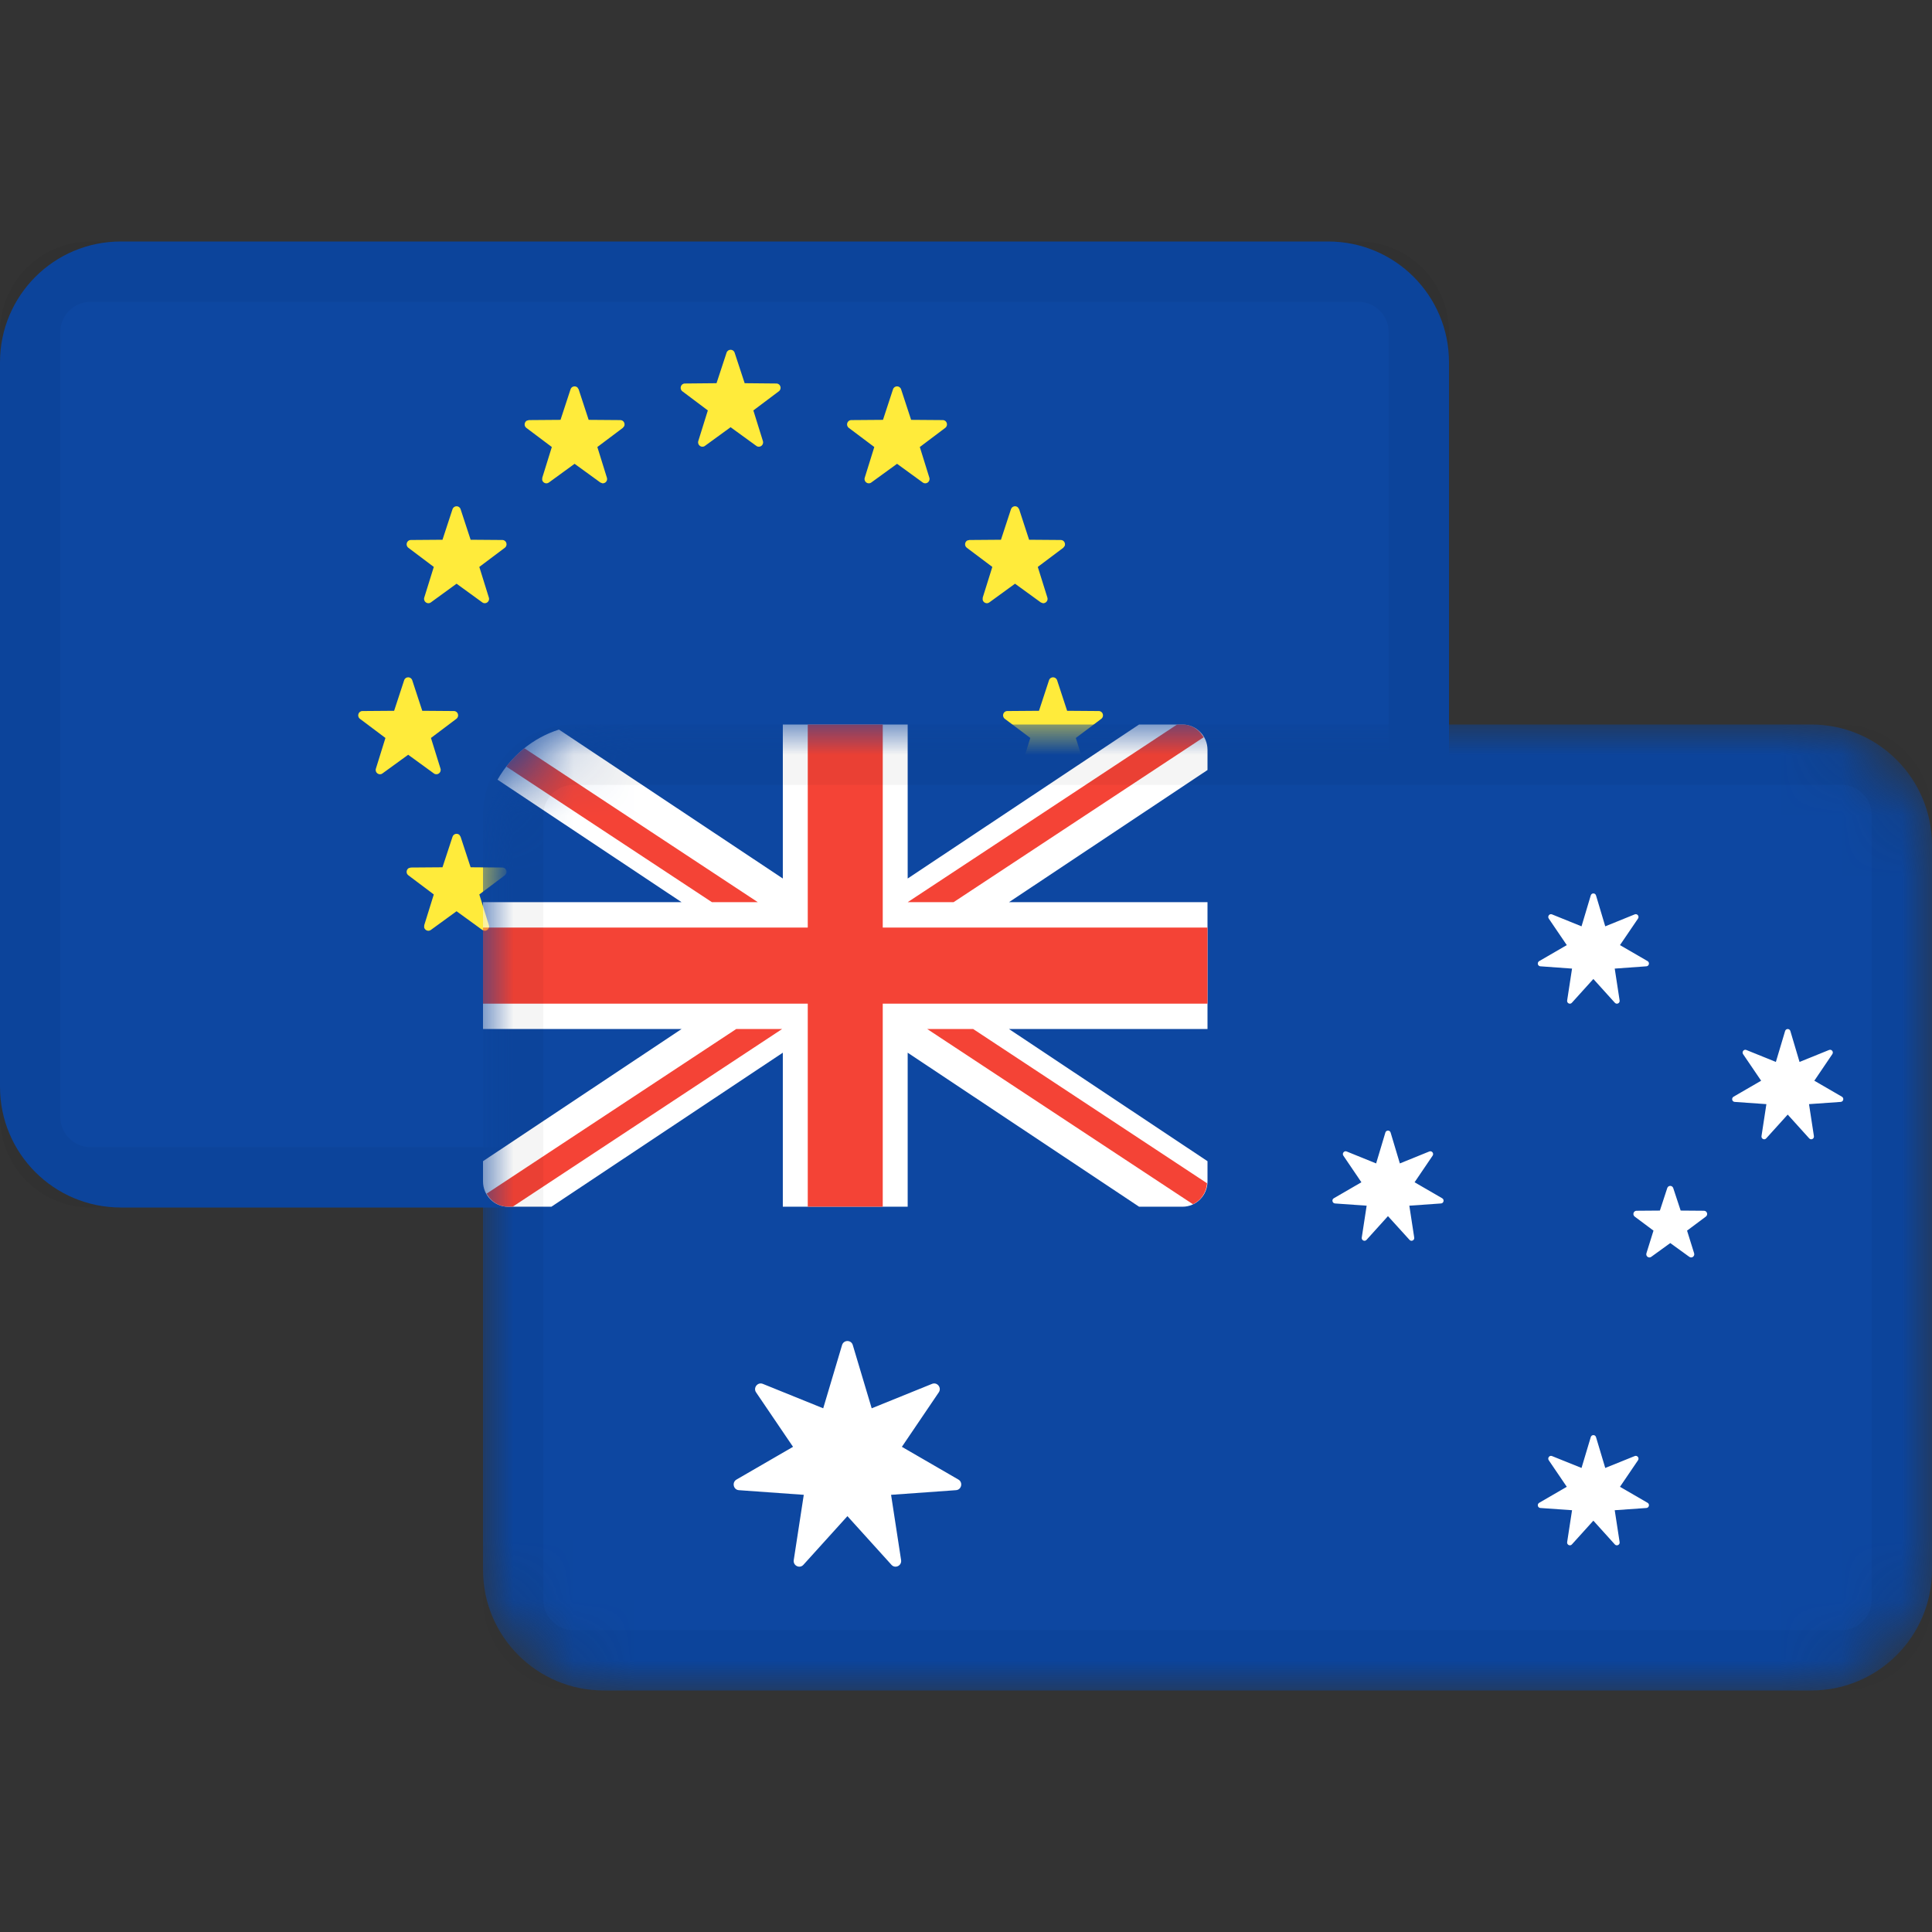 <svg width="32" height="32" viewBox="0 0 32 32" fill="none" xmlns="http://www.w3.org/2000/svg">
<rect x="0" y="0" width="32" height="32" fill="#333333" stroke="none"/>
<path d="M22 4H2C0.895 4 0 4.895 0 6V18C0 19.105 0.895 20 2 20H22C23.105 20 24 19.105 24 18V6C24 4.895 23.105 4 22 4Z" fill="#0D47A1"/>
<path d="M12.168 16.693L12.334 17.198L12.859 17.202C12.927 17.203 12.955 17.291 12.9 17.332L12.478 17.648L12.636 18.156C12.657 18.222 12.583 18.276 12.528 18.236L12.101 17.926L11.675 18.236C11.619 18.276 11.546 18.222 11.566 18.156L11.724 17.648L11.302 17.332C11.248 17.291 11.276 17.203 11.344 17.202L11.868 17.198L12.034 16.693C12.056 16.627 12.147 16.627 12.168 16.693ZM9.584 15.845L9.75 16.351L10.274 16.355C10.342 16.355 10.37 16.443 10.316 16.484L9.894 16.801L10.052 17.309C10.073 17.375 9.999 17.429 9.944 17.389L9.517 17.079L9.091 17.389C9.035 17.429 8.962 17.375 8.982 17.309L9.14 16.801L8.718 16.484C8.664 16.443 8.692 16.355 8.76 16.355L9.284 16.351L9.45 15.845C9.472 15.78 9.563 15.78 9.584 15.845ZM14.791 15.845C14.812 15.78 14.903 15.78 14.925 15.845L15.091 16.351L15.615 16.355C15.683 16.355 15.711 16.443 15.656 16.484L15.235 16.801L15.393 17.309C15.413 17.375 15.339 17.429 15.284 17.389L14.858 17.079L14.431 17.389C14.376 17.429 14.302 17.375 14.323 17.309L14.481 16.801L14.059 16.484C14.004 16.443 14.032 16.355 14.1 16.355L14.625 16.351L14.791 15.845ZM16.88 13.86L17.045 14.365L17.57 14.369C17.638 14.37 17.666 14.457 17.611 14.498L17.189 14.815L17.348 15.323C17.368 15.389 17.294 15.443 17.239 15.403L16.812 15.093L16.386 15.403C16.331 15.443 16.257 15.389 16.277 15.323L16.436 14.815L16.014 14.498C15.959 14.457 15.987 14.37 16.055 14.369L16.579 14.365L16.745 13.86C16.767 13.794 16.858 13.794 16.88 13.86ZM7.609 13.828L7.629 13.86L7.795 14.365L8.32 14.369C8.374 14.369 8.403 14.426 8.384 14.469L8.361 14.498L7.939 14.815L8.097 15.323C8.114 15.376 8.07 15.421 8.023 15.416L7.989 15.403L7.562 15.093L7.136 15.403C7.092 15.435 7.036 15.407 7.025 15.36L7.027 15.323L7.185 14.815L6.764 14.498C6.72 14.466 6.729 14.403 6.769 14.379L6.805 14.369L7.329 14.365L7.495 13.86C7.513 13.807 7.574 13.797 7.609 13.828ZM17.509 11.267L17.675 11.773L18.199 11.777C18.267 11.777 18.295 11.865 18.241 11.906L17.819 12.223L17.977 12.731C17.997 12.796 17.924 12.851 17.868 12.811L17.442 12.501L17.015 12.811C16.96 12.851 16.886 12.796 16.907 12.731L17.065 12.223L16.643 11.906C16.588 11.865 16.616 11.777 16.684 11.777L17.209 11.773L17.375 11.267C17.396 11.202 17.487 11.202 17.509 11.267ZM6.828 11.267L6.994 11.773L7.518 11.777C7.586 11.777 7.614 11.865 7.559 11.906L7.138 12.223L7.296 12.731C7.316 12.796 7.243 12.851 7.187 12.811L6.761 12.501L6.334 12.811C6.279 12.851 6.205 12.796 6.226 12.731L6.384 12.223L5.962 11.906C5.907 11.865 5.935 11.777 6.003 11.777L6.528 11.773L6.694 11.267C6.715 11.202 6.806 11.202 6.828 11.267ZM7.629 8.434L7.795 8.94L8.32 8.944C8.388 8.944 8.416 9.032 8.361 9.073L7.939 9.39L8.097 9.898C8.118 9.963 8.044 10.018 7.989 9.978L7.562 9.668L7.136 9.978C7.081 10.018 7.007 9.963 7.027 9.898L7.185 9.39L6.764 9.073C6.709 9.032 6.737 8.944 6.805 8.944L7.329 8.94L7.495 8.434C7.517 8.369 7.608 8.369 7.629 8.434ZM16.859 8.403L16.88 8.434L17.045 8.94L17.57 8.944C17.624 8.944 17.653 9.001 17.634 9.044L17.611 9.073L17.189 9.39L17.348 9.898C17.364 9.95 17.32 9.996 17.273 9.991L17.239 9.978L16.812 9.668L16.386 9.978C16.342 10.01 16.286 9.981 16.276 9.935L16.277 9.898L16.436 9.39L16.014 9.073C15.97 9.04 15.979 8.978 16.019 8.953L16.055 8.944L16.579 8.94L16.745 8.434C16.763 8.382 16.824 8.371 16.859 8.403ZM14.925 6.448L15.091 6.954L15.615 6.958C15.683 6.958 15.711 7.046 15.656 7.087L15.235 7.404L15.393 7.912C15.413 7.978 15.34 8.032 15.284 7.992L14.858 7.682L14.431 7.992C14.376 8.032 14.302 7.978 14.323 7.912L14.481 7.404L14.059 7.087C14.004 7.046 14.032 6.958 14.1 6.958L14.625 6.954L14.791 6.448C14.812 6.383 14.903 6.383 14.925 6.448ZM9.564 6.417L9.584 6.448L9.75 6.954L10.274 6.958C10.329 6.958 10.358 7.015 10.339 7.058L10.316 7.087L9.894 7.404L10.052 7.912C10.069 7.964 10.025 8.01 9.978 8.005L9.944 7.992L9.517 7.682L9.091 7.992C9.046 8.024 8.99 7.996 8.98 7.949L8.982 7.912L9.14 7.404L8.718 7.087C8.675 7.055 8.684 6.992 8.724 6.968L8.76 6.958L9.284 6.954L9.45 6.448C9.467 6.396 9.529 6.386 9.564 6.417ZM12.168 5.842L12.334 6.347L12.859 6.352C12.927 6.352 12.955 6.44 12.9 6.481L12.478 6.798L12.636 7.305C12.657 7.371 12.583 7.426 12.528 7.386L12.101 7.076L11.675 7.386C11.619 7.426 11.546 7.371 11.566 7.305L11.724 6.798L11.302 6.481C11.248 6.44 11.276 6.352 11.344 6.352L11.868 6.347L12.034 5.842C12.056 5.777 12.147 5.777 12.168 5.842Z" fill="#FFEB3B"/>
<path d="M22.5 4.5H1.5C0.948 4.5 0.5 4.948 0.5 5.5V18.5C0.5 19.052 0.948 19.5 1.5 19.5H22.5C23.052 19.5 23.5 19.052 23.5 18.5V5.5C23.5 4.948 23.052 4.5 22.5 4.5Z" stroke="black" stroke-opacity="0.04"/>
<mask id="mask0" mask-type="alpha" maskUnits="userSpaceOnUse" x="8" y="12" width="24" height="16">
<path d="M30 12H10C8.895 12 8 12.895 8 14V26C8 27.105 8.895 28 10 28H30C31.105 28 32 27.105 32 26V14C32 12.895 31.105 12 30 12Z" fill="white"/>
</mask>
<g mask="url(#mask0)">
<path d="M30 12H10C8.895 12 8 12.895 8 14V26C8 27.105 8.895 28 10 28H30C31.105 28 32 27.105 32 26V14C32 12.895 31.105 12 30 12Z" fill="#0D47A1"/>
<path d="M8.414 19.987H9.133L12.966 17.436V19.987H15.034V17.436L18.867 19.987H19.586C19.815 19.987 20 19.799 20 19.567V19.233L16.712 17.044H20V14.943H16.712L20 12.754V12.42C20 12.188 19.815 12 19.586 12H18.867L15.034 14.551V12H12.966V14.551L9.258 12.084C8.825 12.222 8.464 12.522 8.241 12.914L11.289 14.943H8V17.044H11.289L8 19.233V19.567C8 19.799 8.185 19.987 8.414 19.987Z" fill="white"/>
<path d="M14.125 22.279L14.438 23.326L15.438 22.921C15.524 22.887 15.601 22.986 15.549 23.062L14.938 23.964L15.874 24.506C15.954 24.552 15.926 24.676 15.834 24.682L14.759 24.759L14.925 25.84C14.939 25.932 14.827 25.987 14.765 25.918L14.036 25.112L13.307 25.918C13.245 25.987 13.133 25.932 13.147 25.84L13.313 24.759L12.238 24.682C12.147 24.676 12.119 24.552 12.199 24.506L13.135 23.964L12.523 23.062C12.471 22.986 12.549 22.887 12.634 22.921L13.635 23.326L13.947 22.279C13.974 22.189 14.099 22.189 14.125 22.279ZM26.435 23.803L26.588 24.314L27.076 24.117C27.118 24.1 27.156 24.148 27.131 24.186L26.832 24.626L27.289 24.891C27.328 24.913 27.314 24.974 27.27 24.977L26.745 25.014L26.826 25.542C26.833 25.587 26.778 25.614 26.747 25.581L26.391 25.187L26.035 25.581C26.005 25.614 25.95 25.587 25.957 25.542L26.038 25.014L25.513 24.977C25.468 24.974 25.455 24.913 25.494 24.891L25.951 24.626L25.652 24.186C25.627 24.148 25.665 24.1 25.706 24.117L26.195 24.314L26.348 23.803C26.361 23.759 26.422 23.759 26.435 23.803ZM27.615 19.678C27.631 19.63 27.698 19.63 27.714 19.678L27.837 20.051L28.224 20.054C28.274 20.055 28.295 20.119 28.255 20.15L27.943 20.383L28.06 20.758C28.075 20.807 28.021 20.847 27.98 20.817L27.665 20.589L27.35 20.817C27.309 20.847 27.255 20.807 27.27 20.758L27.387 20.383L27.075 20.15C27.035 20.119 27.056 20.055 27.106 20.054L27.493 20.051L27.615 19.678ZM23.033 18.759L23.186 19.27L23.674 19.072C23.716 19.055 23.754 19.104 23.729 19.141L23.43 19.582L23.887 19.847C23.926 19.869 23.913 19.93 23.868 19.933L23.343 19.97L23.424 20.498C23.431 20.543 23.376 20.57 23.346 20.536L22.989 20.143L22.634 20.536C22.603 20.57 22.548 20.543 22.555 20.498L22.636 19.97L22.111 19.933C22.067 19.929 22.053 19.869 22.092 19.847L22.549 19.582L22.25 19.141C22.225 19.104 22.263 19.055 22.305 19.072L22.793 19.27L22.946 18.759C22.959 18.715 23.02 18.715 23.033 18.759ZM29.654 17.077L29.806 17.589L30.295 17.391C30.337 17.374 30.375 17.422 30.349 17.46L30.051 17.9L30.508 18.165C30.547 18.188 30.533 18.248 30.488 18.251L29.963 18.288L30.044 18.817C30.051 18.862 29.997 18.889 29.966 18.855L29.61 18.461L29.254 18.855C29.224 18.889 29.169 18.862 29.176 18.817L29.257 18.288L28.732 18.251C28.687 18.248 28.674 18.188 28.713 18.165L29.17 17.9L28.871 17.46C28.846 17.422 28.884 17.374 28.925 17.391L29.414 17.589L29.567 17.077C29.58 17.033 29.641 17.033 29.654 17.077ZM26.435 14.831L26.588 15.343L27.076 15.145C27.118 15.128 27.156 15.176 27.131 15.214L26.832 15.654L27.289 15.919C27.328 15.942 27.314 16.002 27.27 16.005L26.745 16.043L26.826 16.571C26.833 16.616 26.778 16.643 26.747 16.609L26.391 16.215L26.035 16.609C26.005 16.643 25.95 16.616 25.957 16.571L26.038 16.043L25.513 16.005C25.468 16.002 25.455 15.942 25.494 15.919L25.951 15.654L25.652 15.214C25.627 15.176 25.665 15.128 25.706 15.145L26.195 15.343L26.348 14.831C26.361 14.787 26.422 14.787 26.435 14.831Z" fill="white"/>
<path d="M14.621 12V15.363H20V16.624H14.621V19.987H13.379V16.624H8V15.363H13.379V12H14.621ZM12.954 17.044L8.492 19.987H8.414C8.291 19.987 8.183 19.93 8.109 19.842L8.059 19.771L12.194 17.044H12.954ZM16.119 17.044L19.993 19.599C19.981 19.754 19.891 19.884 19.759 19.946L15.358 17.044H16.119ZM8.685 12.393L12.552 14.943H11.792L8.386 12.697C8.473 12.584 8.574 12.482 8.685 12.393ZM19.586 12C19.708 12 19.813 12.056 19.887 12.141L19.937 12.211L15.794 14.943H15.034L19.497 12H19.586Z" fill="#F44336"/>
<path d="M30.5 12.5H9.5C8.948 12.5 8.5 12.948 8.5 13.5V26.5C8.5 27.052 8.948 27.5 9.5 27.5H30.5C31.052 27.5 31.5 27.052 31.5 26.5V13.5C31.5 12.948 31.052 12.5 30.5 12.5Z" stroke="black" stroke-opacity="0.04"/>
</g>
</svg>
